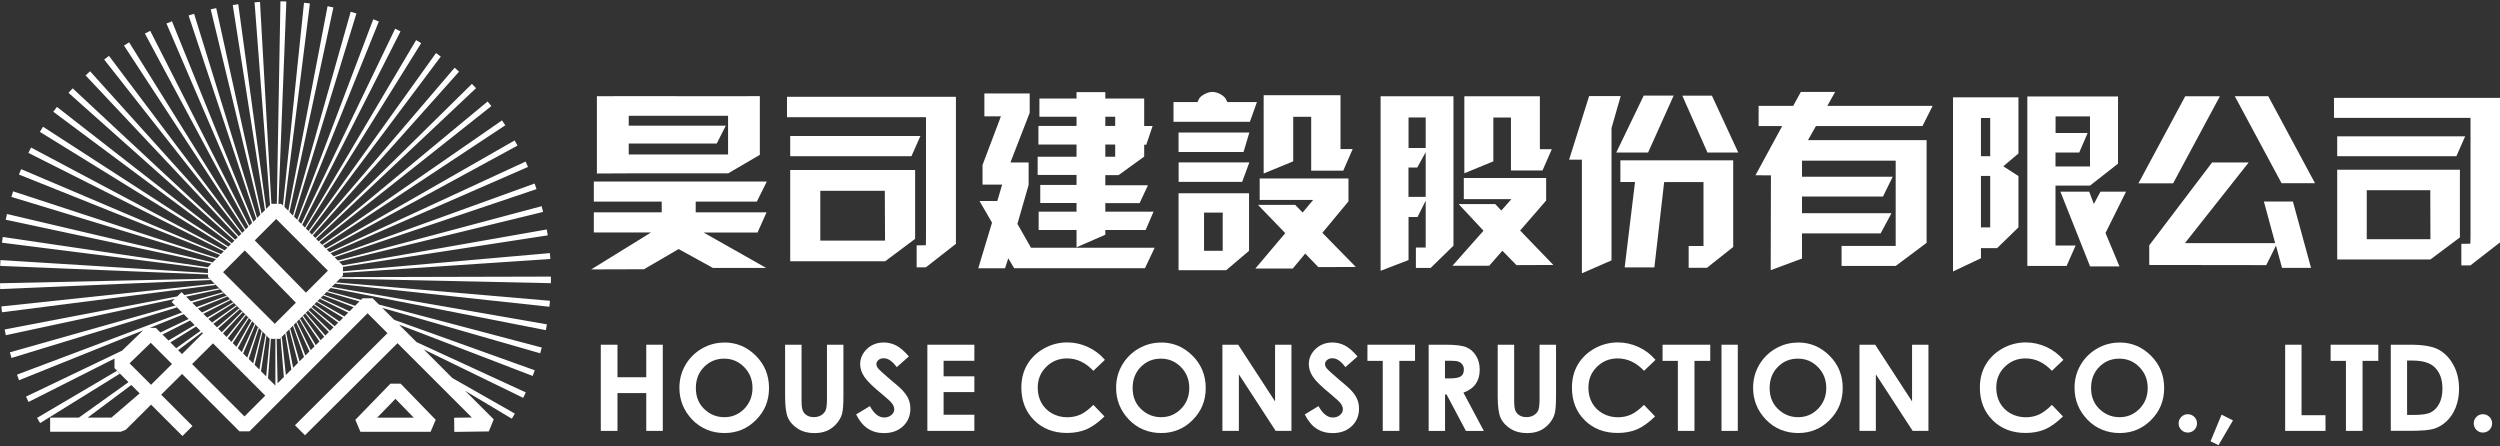 <svg width="280" height="50" viewBox="0 0 280 50" fill="none" xmlns="http://www.w3.org/2000/svg">
<rect x="0" y="0" width="280" height="50" fill="#333333" stroke="none"/>
<g clip-path="url(#clip0_32_3027)">
<path d="M41.736 33.405H40.613L40.433 33.585L36.687 32.599L36.584 32.702L40.262 33.757L39.764 34.254L36.284 33.002L36.19 33.096L39.61 34.408L39.156 34.862L35.916 33.371L35.821 33.465L39.002 35.017L38.573 35.445L35.556 33.731L35.47 33.816L38.427 35.591L38.016 36.002L35.213 34.074L35.127 34.151L37.879 36.139L37.484 36.534L34.896 34.391L34.819 34.468L37.356 36.662L36.962 37.057L34.57 34.717L34.493 34.794L36.833 37.185L36.439 37.58L34.253 35.034L34.176 35.111L36.31 37.708L35.916 38.102L33.936 35.351L33.85 35.437L35.779 38.24L35.367 38.651L33.601 35.685L33.516 35.771L35.23 38.788L34.801 39.217L33.258 36.028L33.173 36.114L34.656 39.362L34.201 39.817L32.898 36.388L32.804 36.482L34.047 39.971L33.55 40.468L32.495 36.791L32.393 36.894L33.378 40.64L32.83 41.188L32.058 37.228L31.938 37.348L32.633 41.386L32.016 42.003L31.561 37.725L31.424 37.862L31.793 42.225L31.09 42.928L30.987 37.957H30.841V43.186L30.018 42.363L30.344 37.957H30.207L29.812 42.157L29.23 41.574L29.847 37.597L29.735 37.485L29.05 41.394L28.518 40.863L29.41 37.16L29.307 37.057L28.355 40.7L27.858 40.203L28.998 36.748L28.895 36.654L27.695 40.048L27.232 39.585L28.604 36.362L28.51 36.268L27.078 39.431L26.641 38.994L28.235 35.994L28.141 35.908L26.487 38.848L26.067 38.428L27.875 35.642L27.79 35.557L25.93 38.291L25.518 37.88L27.541 35.3L27.455 35.214L25.381 37.742L24.978 37.34L27.198 34.965L27.112 34.88L24.841 37.202L24.438 36.8L26.864 34.631L26.778 34.545L24.301 36.662L23.898 36.26L26.521 34.297L26.435 34.211L23.752 36.122L23.341 35.711L26.178 33.954L26.092 33.868L23.204 35.574L22.775 35.145L25.827 33.602L25.732 33.508L22.621 34.999L22.166 34.545L25.441 33.225L25.347 33.131L22.012 34.391L21.532 33.911L25.055 32.839L24.952 32.736L21.369 33.748L20.846 33.225L24.627 32.411L24.515 32.299L20.658 33.045L20.332 32.719L19.852 33.199L0.522 36.902C0.565 37.117 0.6 37.331 0.651 37.545L19.569 33.482L19.226 33.825L22.724 37.331L20.384 39.654L19.946 39.217L22.612 37.22L22.449 37.057L19.732 39.002L19.081 38.351L21.961 36.568L21.798 36.405L18.866 38.137L18.198 37.468L21.292 35.9L21.121 35.728L17.966 37.237L17.452 36.722H16.775L20.581 35.188L20.392 34.999L1.903 41.96C1.98 42.166 2.057 42.38 2.134 42.586L16.02 37.005L13.68 39.268L2.914 44.42C3.008 44.617 3.103 44.823 3.197 45.02L12.823 40.16V41.231L15.789 44.206L15.643 44.06L12.48 46.769H9.823L14.709 43.117L14.392 42.8L8.837 46.769H5.614V48.354H13.543L14.1 48.123L16.92 45.32L20.435 48.834L21.558 47.712L18.052 44.206L20.392 41.883L26.821 48.312H27.944L31.398 44.857L41.17 35.085L43.399 37.314L33.035 47.626L34.158 48.749L44.522 38.437L52.845 46.76L50.865 46.786L50.882 48.372L54.748 48.32L55.297 46.966L52.099 43.769L57.328 46.897C57.44 46.709 57.551 46.511 57.663 46.323L50.659 42.337L47.471 39.14L58.597 44.557C58.691 44.36 58.794 44.154 58.888 43.949L46.656 38.317L45.079 36.739L44.702 36.362L59.66 42.105C59.737 41.9 59.814 41.685 59.891 41.471L44.153 35.822L42.816 34.485L60.5 39.568C60.56 39.354 60.62 39.14 60.68 38.925L42.439 34.108L41.727 33.397L41.736 33.405ZM16.92 43.1L14.512 40.691L16.886 38.394L19.261 40.768L16.92 43.091V43.1ZM27.378 46.64L21.515 40.777L23.855 38.454L29.71 44.309L27.378 46.64Z" fill="white"/>
<path d="M43.725 42.971L39.799 47.017L40.365 48.363H48.225L48.799 47.017L44.873 42.971H43.733H43.725ZM42.242 46.777L44.291 44.668L46.339 46.777H42.242Z" fill="white"/>
<path d="M23.299 31.039L30.208 37.956H31.331L38.411 30.876V30.559L61.641 29.008C61.624 28.793 61.606 28.57 61.589 28.347L38.411 30.387V29.89L61.349 26.359C61.315 26.145 61.281 25.922 61.238 25.699L38.385 29.719L37.974 29.308L60.826 23.736C60.775 23.521 60.715 23.307 60.663 23.093L37.845 29.179L37.477 28.81L60.089 21.181C60.021 20.976 59.944 20.761 59.875 20.556L37.365 28.699L37.022 28.356L59.138 18.695C59.052 18.498 58.958 18.293 58.863 18.096L36.911 28.245L36.594 27.927L57.963 16.304C57.861 16.107 57.749 15.918 57.638 15.73L36.482 27.825L36.182 27.524L56.592 14.032C56.472 13.852 56.343 13.664 56.223 13.484L36.079 27.422L35.788 27.13L55.032 11.881C54.895 11.709 54.758 11.538 54.612 11.367L35.685 27.036L35.402 26.753L53.317 9.875C53.163 9.712 53.009 9.558 52.855 9.395L35.325 26.65L35.042 26.367L51.414 8.024C51.252 7.878 51.08 7.732 50.917 7.586L34.939 26.273L34.648 25.982L49.366 6.335C49.194 6.206 49.014 6.069 48.834 5.941L34.554 25.879L34.254 25.579L47.171 4.835C46.983 4.715 46.794 4.603 46.606 4.492L34.159 25.493L33.851 25.184L44.857 3.515C44.66 3.412 44.463 3.318 44.257 3.215L33.739 25.064L33.405 24.739L42.431 2.409C42.225 2.323 42.011 2.246 41.805 2.16L33.294 24.619L32.934 24.259L39.92 1.509C39.705 1.44 39.491 1.38 39.277 1.32L32.813 24.147L32.419 23.753L37.34 0.832C37.125 0.789 36.902 0.737 36.688 0.695L32.291 23.607L31.854 23.17L34.708 0.386C34.485 0.36 34.271 0.335 34.048 0.309L31.691 23.024L31.502 22.836H31.185L32.068 0.163C31.845 0.163 31.622 0.146 31.408 0.146L31.005 22.827H30.396L29.119 0.215C28.913 0.232 28.716 0.249 28.511 0.266L30.242 22.964L29.813 23.393L26.685 0.472C26.479 0.497 26.273 0.532 26.067 0.566L29.676 23.53L29.291 23.916L24.216 0.909C24.01 0.952 23.805 1.003 23.599 1.046L29.162 24.044L28.802 24.404L21.739 1.543C21.533 1.603 21.327 1.672 21.122 1.732L28.699 24.516L28.365 24.85L19.261 2.383C19.056 2.46 18.85 2.546 18.644 2.632L28.236 24.962L27.919 25.279L16.827 3.455C16.63 3.549 16.424 3.652 16.227 3.755L27.816 25.39L27.516 25.699L14.461 4.741C14.273 4.852 14.075 4.981 13.887 5.101L27.413 25.793L27.122 26.084L12.207 6.258C12.027 6.395 11.838 6.532 11.667 6.669L27.027 26.179L26.865 26.342L26.736 26.462L10.089 7.981C9.918 8.135 9.755 8.289 9.584 8.444L26.633 26.564L26.342 26.847L8.135 9.892C7.981 10.055 7.827 10.226 7.672 10.398L26.256 26.95L25.965 27.242L6.378 11.975C6.241 12.155 6.104 12.335 5.966 12.515L25.87 27.336L25.579 27.627L4.818 14.195C4.698 14.384 4.578 14.572 4.466 14.77L25.476 27.739L25.167 28.039L3.481 16.527C3.378 16.724 3.275 16.921 3.181 17.127L25.065 28.142L24.747 28.459L2.366 18.944C2.281 19.15 2.203 19.355 2.126 19.553L24.653 28.562L24.31 28.905L1.466 21.43C1.398 21.636 1.338 21.85 1.278 22.056L24.19 29.016L23.822 29.385L0.78 23.967C0.729 24.181 0.686 24.396 0.643 24.61L23.684 29.522L23.299 29.916V29.933L0.309 26.539C0.283 26.753 0.249 26.967 0.223 27.182L23.29 30.096V30.576L0.052 29.128C0.035 29.342 0.026 29.565 0.018 29.779L23.299 30.739V31.039ZM36.731 30.31L34.262 32.779L28.536 26.924L30.936 24.524L36.722 30.31H36.731ZM27.413 28.047L33.139 33.902L30.773 36.268L24.987 30.482L27.413 28.056V28.047Z" fill="white"/>
<path d="M37.022 32.256L61.134 36.979C61.177 36.765 61.22 36.542 61.254 36.328L37.142 32.136L37.022 32.256Z" fill="white"/>
<path d="M61.709 30.979L38.248 31.039L38.076 31.21L61.7 31.716C61.7 31.493 61.7 31.279 61.7 31.056V30.979H61.709Z" fill="white"/>
<path d="M37.511 31.767L61.529 34.356C61.555 34.133 61.572 33.91 61.598 33.688L37.648 31.63L37.511 31.767Z" fill="white"/>
<path d="M19.629 34.219L1.105 39.457C1.165 39.662 1.225 39.877 1.285 40.091L19.826 34.425L19.629 34.228V34.219Z" fill="white"/>
<path d="M13.106 41.523L4.148 46.803C4.26 47 4.371 47.188 4.491 47.386L13.423 41.848L13.098 41.523H13.106Z" fill="white"/>
<path d="M23.47 31.21L0 31.725C0 31.939 0.009 32.162 0.017 32.376L23.616 31.365L23.47 31.219V31.21Z" fill="white"/>
<path d="M24.035 31.776L0.154 34.322C0.171 34.536 0.197 34.751 0.223 34.974L24.155 31.913L24.027 31.785L24.035 31.776Z" fill="white"/>
<path d="M78.801 26.042L85.813 30.01H79.847L76.007 27.893L72.124 30.156L66.218 30.173L72.921 26.033H66.509V23.779H74.112V22.579H66.509V20.333H85.882L84.767 22.579H77.918V23.779H85.856L84.844 26.042H78.81H78.801ZM66.852 10.775L70.418 10.767L82.016 10.775L85.102 10.767V17.341L81.553 19.416H70.427L66.861 19.433V19.416H66.852V10.784H66.861L66.852 10.775ZM70.418 17.298H81.544V12.97H70.418V14.075H81.287L80.276 16.073H70.418V17.298Z" fill="white"/>
<path d="M107.063 10.844V27.31L103.694 29.942H102.665V27.482L103.694 27.465L103.711 26.505V13.124H88.144V10.844H107.063ZM102.091 17.495H88.504V15.232H103.085L102.082 17.495H102.091ZM102.494 19.038V26.753L99.134 29.265H88.504V19.038H102.494ZM91.873 21.37V26.95H99.125L99.099 21.37H91.865H91.873Z" fill="white"/>
<path d="M113.963 25.099L115.471 27.747H129.324L128.235 30.036H113.586L112.926 28.93L112.566 30.045H109.565L111.108 24.936L109.703 22.51H111.7L112.24 20.676H110.045V18.473L112.103 13.03H110.251V10.466H115.326V12.635L113.166 18.198H115.206V20.71L113.946 25.09L113.963 25.099ZM120.572 23.693V22.733H116.509V20.71H120.572V19.596H116.217V17.555H120.572V16.184H116.303V14.101H120.572V13.072H116.414V11.032H120.572V10.321H123.795V11.032H128.149V14.11H129.092L128.381 16.218L128.149 16.201V17.538L125.278 19.613H123.795V20.753H128.569L127.635 22.75H123.795V23.71H129.195L128.312 25.759H123.795V26.29L120.572 27.696V25.759H116.329V23.71H120.572V23.693ZM123.795 14.101H124.901V13.072H123.795V14.101ZM123.795 17.555H124.901V16.184H123.795V17.555Z" fill="white"/>
<path d="M134.116 11.435C134.15 11.349 134.21 11.229 134.296 11.066C134.373 10.903 134.561 10.741 134.861 10.569C135.153 10.398 135.461 10.303 135.779 10.295C136.087 10.295 136.413 10.389 136.739 10.578C137.064 10.766 137.279 10.989 137.373 11.246L137.45 11.435H140.776L139.987 13.638H131.433V11.435H134.116ZM139.927 14.847L139.276 17.024H131.998V14.847H139.927ZM139.927 18.19L139.122 20.367H132.007V18.19H139.936H139.927ZM139.893 21.644V28.09L137.339 30.259H131.998V21.644H139.893ZM134.853 28.09H136.944V23.813H134.853V28.09ZM145.893 23.804L147.076 22.39H141.085V19.99H151.028V22.553L148.105 26.076L151.851 29.899L147.651 29.916L146.185 28.399L144.788 30.079H140.596L143.948 26.11L140.896 22.947H145.062L145.893 23.804ZM150.445 19.115H146.853V13.081H144.839V18.07L141.53 19.433V10.664H150.136V16.698H151.499L150.445 19.115Z" fill="white"/>
<path d="M162.788 10.784V27.516L160.234 30.01H158.58V27.722H159.677V22.476L158.768 24.302H157.757V29.128L154.628 30.328V10.784H162.78H162.788ZM157.757 16.578H159.677V13.158H157.757V16.578ZM157.757 22.047H159.677V17.041L158.734 18.764H157.748V22.047H157.757ZM166.157 25.845L163.363 22.853H167.46L168.146 23.581L169.277 22.304H163.946V19.938H173.169V22.459L170.254 25.819L173.975 29.676L169.843 29.693L168.266 28.082L166.791 29.762H162.677L166.157 25.836V25.845ZM172.757 19.09H169.226V13.167H167.254V18.07L164.006 19.407V10.784H172.466V16.707H173.803L172.766 19.081L172.757 19.09Z" fill="white"/>
<path d="M177.995 10.758H181.518L180.489 14.35V29.162L177.172 30.61V17.881H175.74L177.986 10.749L177.995 10.758ZM184.098 10.707H187.449L184.586 17.084H181.02L184.098 10.707ZM183.138 20.384H181.483V17.958H194.118V27.662L191.178 29.993H189.129V27.55H190.792V20.393H186.386L185.289 29.95H181.963L183.121 20.393L183.138 20.384ZM188.409 10.715H191.735L194.684 17.084H191.238L188.418 10.715H188.409Z" fill="white"/>
<path d="M198.345 19.638L196.613 19.63L199.605 14.118H196.965V11.855H200.839L201.696 10.295H205.537L204.662 11.855H216.457L215.317 14.118H203.385L202.494 15.695H215.78V27.199L212.317 29.787H206.257V27.541H212.317V17.992H201.825V19.793H211.983L210.894 22.013H201.825V23.881H211.845L210.628 26.144H201.825V28.956L198.319 30.259L198.345 19.638Z" fill="white"/>
<path d="M221.866 27.782V28.922L218.737 30.405V10.904H226.066V17.187L224.369 18.627L226.066 19.715V25.467L223.675 27.79H221.866V27.782ZM221.866 17.495H222.903V13.218H221.866V17.495ZM221.866 19.698V25.467H222.903V19.707H221.866V19.698ZM227.061 10.801H237.218V18.327L234.081 20.787H230.215V27.499H232.469L231.458 29.788H227.061V10.818V10.801ZM234.09 13.038H230.224V14.898H233.815L232.872 17.084H230.215V18.644H234.081V13.038H234.09ZM235.812 26.084L237.381 29.839H234.09L230.764 21.464H233.987L234.51 22.844L235.255 21.464H238.118L235.821 26.084H235.812Z" fill="white"/>
<path d="M248.627 10.784L243.39 20.53H239.507L244.744 10.784H248.619H248.627ZM254.816 27.216L253.556 22.57H256.805L258.836 30.002H255.588L254.91 27.507L253.822 29.693L240.715 29.676V27.473L247.753 18.198H251.85L244.71 27.233H254.825L254.816 27.216ZM250.299 10.775H254.045L259.282 20.521H255.536L250.299 10.775Z" fill="white"/>
<path d="M280 10.964V27.148L276.682 29.728H275.671V27.31L276.682 27.293L276.699 26.35V13.201H261.407V10.964H279.991H280ZM275.114 17.496H261.767V15.267H276.099L275.114 17.496ZM275.508 19.013V26.59L272.208 29.059H261.767V19.013H275.517H275.508ZM265.076 21.302V26.788H272.208L272.191 21.302H265.085H265.076Z" fill="white"/>
<path d="M67.289 38.608H69.158V42.251H72.381V38.608H74.232V48.26H72.381V44.025H69.158V48.26H67.289V38.608Z" fill="white"/>
<path d="M81.133 38.359C82.496 38.359 83.67 38.856 84.656 39.842C85.642 40.828 86.13 42.037 86.13 43.46C86.13 44.883 85.65 46.057 84.673 47.034C83.705 48.011 82.53 48.5 81.142 48.5C79.753 48.5 78.493 48.003 77.533 47C76.573 45.997 76.093 44.805 76.093 43.434C76.093 42.508 76.316 41.66 76.761 40.888C77.207 40.117 77.824 39.499 78.604 39.045C79.384 38.591 80.224 38.368 81.124 38.368M81.107 40.168C80.216 40.168 79.462 40.477 78.853 41.102C78.244 41.719 77.936 42.508 77.936 43.468C77.936 44.531 78.322 45.38 79.084 45.997C79.676 46.486 80.362 46.725 81.133 46.725C82.007 46.725 82.745 46.408 83.362 45.783C83.97 45.148 84.279 44.377 84.279 43.451C84.279 42.525 83.97 41.754 83.353 41.12C82.736 40.485 81.982 40.168 81.099 40.168" fill="white"/>
<path d="M87.931 38.608H89.774V44.848C89.774 45.388 89.817 45.765 89.911 45.988C90.005 46.211 90.159 46.391 90.374 46.52C90.588 46.657 90.854 46.717 91.154 46.717C91.479 46.717 91.754 46.64 91.994 46.494C92.225 46.348 92.388 46.16 92.482 45.928C92.577 45.697 92.62 45.26 92.62 44.617V38.608H94.462V44.36C94.462 45.328 94.411 46.005 94.3 46.383C94.188 46.76 93.982 47.12 93.674 47.471C93.365 47.823 93.014 48.08 92.611 48.251C92.208 48.423 91.737 48.508 91.205 48.508C90.502 48.508 89.894 48.346 89.379 48.028C88.865 47.703 88.488 47.308 88.265 46.82C88.042 46.34 87.931 45.517 87.931 44.368V38.617V38.608Z" fill="white"/>
<path d="M101.799 39.919L100.436 41.12C99.956 40.459 99.476 40.125 98.979 40.125C98.739 40.125 98.542 40.185 98.388 40.322C98.234 40.451 98.156 40.597 98.156 40.76C98.156 40.922 98.208 41.077 98.319 41.222C98.465 41.411 98.919 41.831 99.665 42.465C100.368 43.048 100.788 43.417 100.942 43.571C101.311 43.948 101.576 44.308 101.731 44.651C101.885 44.994 101.962 45.371 101.962 45.774C101.962 46.563 101.688 47.223 101.139 47.737C100.591 48.251 99.879 48.508 98.996 48.508C98.311 48.508 97.711 48.337 97.196 48.003C96.682 47.668 96.253 47.137 95.885 46.417L97.428 45.483C97.891 46.34 98.431 46.76 99.031 46.76C99.348 46.76 99.614 46.666 99.828 46.486C100.042 46.306 100.154 46.091 100.154 45.851C100.154 45.637 100.076 45.414 99.913 45.191C99.751 44.977 99.391 44.643 98.842 44.188C97.788 43.331 97.111 42.671 96.802 42.2C96.493 41.737 96.339 41.265 96.339 40.802C96.339 40.134 96.596 39.559 97.102 39.079C97.608 38.599 98.242 38.359 98.988 38.359C99.468 38.359 99.931 38.471 100.368 38.694C100.805 38.916 101.276 39.319 101.782 39.911" fill="white"/>
<path d="M103.865 38.608H109.128V40.408H105.682V42.148H109.128V43.914H105.682V46.451H109.128V48.26H103.865V38.608Z" fill="white"/>
<path d="M123.744 40.305L122.458 41.531C121.583 40.605 120.598 40.142 119.509 40.142C118.583 40.142 117.812 40.459 117.177 41.085C116.543 41.711 116.226 42.491 116.226 43.417C116.226 44.059 116.363 44.634 116.646 45.131C116.929 45.628 117.323 46.022 117.829 46.305C118.343 46.588 118.909 46.734 119.535 46.734C120.066 46.734 120.555 46.631 121.001 46.434C121.438 46.237 121.926 45.877 122.458 45.345L123.701 46.64C122.989 47.334 122.312 47.814 121.678 48.088C121.043 48.354 120.323 48.491 119.509 48.491C118.009 48.491 116.783 48.02 115.823 47.068C114.872 46.117 114.392 44.9 114.392 43.408C114.392 42.448 114.606 41.591 115.043 40.845C115.48 40.099 116.097 39.499 116.912 39.036C117.726 38.582 118.6 38.351 119.535 38.351C120.332 38.351 121.095 38.522 121.832 38.856C122.569 39.191 123.203 39.671 123.735 40.288" fill="white"/>
<path d="M130.044 38.359C131.407 38.359 132.581 38.856 133.567 39.842C134.553 40.828 135.042 42.037 135.042 43.46C135.042 44.883 134.553 46.057 133.584 47.034C132.616 48.011 131.441 48.5 130.053 48.5C128.664 48.5 127.404 48.003 126.444 47C125.484 45.997 125.004 44.805 125.004 43.434C125.004 42.508 125.227 41.66 125.673 40.888C126.118 40.117 126.735 39.499 127.515 39.045C128.295 38.591 129.136 38.368 130.036 38.368M130.018 40.168C129.127 40.168 128.373 40.477 127.764 41.102C127.155 41.719 126.855 42.508 126.855 43.468C126.855 44.531 127.241 45.38 128.004 45.997C128.604 46.486 129.281 46.725 130.053 46.725C130.927 46.725 131.664 46.408 132.281 45.783C132.899 45.148 133.199 44.377 133.199 43.451C133.199 42.525 132.89 41.754 132.273 41.12C131.656 40.485 130.901 40.168 130.018 40.168Z" fill="white"/>
<path d="M136.91 38.608H138.676L142.808 44.96V38.608H144.642V48.26H142.876L138.753 41.925V48.26H136.91V38.608Z" fill="white"/>
<path d="M152.047 39.919L150.684 41.12C150.204 40.459 149.724 40.125 149.227 40.125C148.987 40.125 148.79 40.185 148.636 40.322C148.482 40.451 148.404 40.597 148.404 40.76C148.404 40.922 148.456 41.077 148.567 41.222C148.713 41.411 149.167 41.831 149.913 42.465C150.616 43.048 151.036 43.417 151.19 43.571C151.559 43.948 151.825 44.308 151.979 44.651C152.133 44.994 152.21 45.371 152.21 45.774C152.21 46.563 151.936 47.223 151.387 47.737C150.839 48.251 150.127 48.508 149.244 48.508C148.559 48.508 147.959 48.337 147.444 48.003C146.93 47.668 146.501 47.137 146.133 46.417L147.676 45.483C148.139 46.34 148.679 46.76 149.279 46.76C149.596 46.76 149.862 46.666 150.076 46.486C150.29 46.306 150.402 46.091 150.402 45.851C150.402 45.637 150.324 45.414 150.162 45.191C149.999 44.977 149.639 44.643 149.09 44.188C148.036 43.331 147.359 42.671 147.05 42.2C146.741 41.737 146.587 41.265 146.587 40.802C146.587 40.134 146.844 39.559 147.35 39.079C147.856 38.599 148.49 38.359 149.236 38.359C149.716 38.359 150.179 38.471 150.616 38.694C151.053 38.916 151.525 39.319 152.03 39.911" fill="white"/>
<path d="M153.153 38.608H158.485V40.417H156.728V48.26H154.868V40.417H153.153V38.608Z" fill="white"/>
<path d="M160.002 38.608H161.948C163.011 38.608 163.774 38.702 164.228 38.891C164.682 39.079 165.042 39.397 165.317 39.842C165.591 40.288 165.728 40.802 165.728 41.411C165.728 42.045 165.574 42.577 165.274 43.005C164.974 43.434 164.511 43.751 163.902 43.974L166.191 48.268H164.185L162.016 44.18H161.845V48.268H160.011V38.617L160.002 38.608ZM161.836 42.38H162.411C162.994 42.38 163.396 42.302 163.619 42.148C163.842 41.994 163.954 41.745 163.954 41.385C163.954 41.171 163.902 40.991 163.791 40.837C163.679 40.682 163.534 40.571 163.354 40.502C163.174 40.434 162.831 40.399 162.342 40.399H161.836V42.38Z" fill="white"/>
<path d="M167.743 38.608H169.586V44.848C169.586 45.388 169.629 45.765 169.723 45.988C169.818 46.211 169.972 46.391 170.186 46.52C170.4 46.657 170.666 46.717 170.966 46.717C171.292 46.717 171.566 46.64 171.806 46.494C172.038 46.348 172.201 46.16 172.295 45.928C172.381 45.697 172.432 45.26 172.432 44.617V38.608H174.275V44.36C174.275 45.328 174.223 46.005 174.112 46.383C174.001 46.76 173.795 47.12 173.486 47.471C173.178 47.823 172.826 48.08 172.423 48.251C172.021 48.423 171.549 48.508 171.018 48.508C170.315 48.508 169.706 48.346 169.192 48.028C168.677 47.703 168.3 47.308 168.077 46.82C167.855 46.34 167.743 45.517 167.743 44.368V38.617V38.608Z" fill="white"/>
<path d="M185.418 40.305L184.132 41.531C183.258 40.605 182.272 40.142 181.184 40.142C180.258 40.142 179.486 40.459 178.852 41.085C178.218 41.711 177.901 42.491 177.901 43.417C177.901 44.059 178.038 44.634 178.321 45.131C178.603 45.628 178.998 46.022 179.504 46.305C180.018 46.588 180.584 46.734 181.209 46.734C181.741 46.734 182.229 46.631 182.667 46.434C183.104 46.237 183.592 45.877 184.124 45.345L185.367 46.64C184.655 47.334 183.978 47.814 183.344 48.088C182.709 48.354 181.989 48.491 181.175 48.491C179.675 48.491 178.449 48.02 177.489 47.068C176.529 46.117 176.058 44.9 176.058 43.408C176.058 42.448 176.272 41.591 176.709 40.845C177.146 40.099 177.763 39.499 178.578 39.036C179.392 38.582 180.266 38.351 181.201 38.351C181.998 38.351 182.761 38.522 183.498 38.856C184.235 39.191 184.869 39.671 185.401 40.288" fill="white"/>
<path d="M186.207 38.608H191.547V40.417H189.781V48.26H187.921V40.417H186.207V38.608Z" fill="white"/>
<path d="M194.632 38.608H192.807V48.26H194.632V38.608Z" fill="white"/>
<path d="M201.388 38.359C202.751 38.359 203.925 38.856 204.911 39.842C205.897 40.828 206.385 42.037 206.385 43.46C206.385 44.883 205.897 46.057 204.928 47.034C203.959 48.011 202.785 48.5 201.396 48.5C200.008 48.5 198.748 48.003 197.788 47C196.828 45.997 196.348 44.805 196.348 43.434C196.348 42.508 196.571 41.66 197.016 40.888C197.462 40.117 198.079 39.499 198.859 39.045C199.639 38.591 200.479 38.368 201.379 38.368M201.362 40.168C200.471 40.168 199.716 40.477 199.108 41.102C198.499 41.728 198.199 42.508 198.199 43.468C198.199 44.531 198.585 45.38 199.348 45.997C199.948 46.486 200.625 46.725 201.396 46.725C202.271 46.725 203.008 46.408 203.625 45.783C204.234 45.148 204.542 44.377 204.542 43.451C204.542 42.525 204.234 41.754 203.617 41.12C202.999 40.485 202.245 40.168 201.362 40.168Z" fill="white"/>
<path d="M208.262 38.608H210.019L214.151 44.96V38.608H215.985V48.26H214.219L210.096 41.925V48.26H208.262V38.608Z" fill="white"/>
<path d="M231.098 40.305L229.812 41.531C228.938 40.605 227.952 40.142 226.863 40.142C225.938 40.142 225.166 40.459 224.532 41.085C223.898 41.711 223.58 42.491 223.58 43.417C223.58 44.059 223.718 44.634 224 45.131C224.283 45.628 224.678 46.022 225.183 46.305C225.698 46.588 226.263 46.734 226.889 46.734C227.421 46.734 227.909 46.631 228.355 46.434C228.792 46.237 229.281 45.877 229.812 45.345L231.055 46.64C230.344 47.334 229.666 47.814 229.032 48.088C228.398 48.354 227.678 48.491 226.863 48.491C225.363 48.491 224.138 48.02 223.178 47.068C222.226 46.117 221.746 44.9 221.746 43.408C221.746 42.448 221.96 41.591 222.398 40.845C222.835 40.099 223.452 39.499 224.266 39.036C225.081 38.582 225.955 38.351 226.889 38.351C227.686 38.351 228.449 38.522 229.186 38.856C229.924 39.191 230.558 39.671 231.089 40.288" fill="white"/>
<path d="M237.389 38.359C238.752 38.359 239.926 38.856 240.912 39.842C241.898 40.828 242.386 42.037 242.386 43.46C242.386 44.883 241.898 46.057 240.929 47.034C239.96 48.011 238.786 48.5 237.397 48.5C236.009 48.5 234.749 48.003 233.789 47C232.829 45.997 232.349 44.805 232.349 43.434C232.349 42.508 232.572 41.66 233.017 40.888C233.463 40.117 234.08 39.499 234.86 39.045C235.64 38.591 236.48 38.368 237.38 38.368M237.363 40.168C236.472 40.168 235.717 40.477 235.109 41.102C234.5 41.719 234.2 42.508 234.2 43.468C234.2 44.531 234.586 45.38 235.349 45.997C235.949 46.486 236.626 46.725 237.397 46.725C238.272 46.725 239.009 46.408 239.626 45.783C240.243 45.148 240.543 44.377 240.543 43.451C240.543 42.525 240.235 41.754 239.618 41.12C239 40.485 238.246 40.168 237.363 40.168Z" fill="white"/>
<path d="M245.035 46.391C245.318 46.391 245.558 46.494 245.764 46.691C245.961 46.888 246.064 47.128 246.064 47.42C246.064 47.711 245.961 47.943 245.764 48.148C245.558 48.346 245.318 48.448 245.035 48.448C244.753 48.448 244.504 48.346 244.307 48.148C244.11 47.951 244.007 47.703 244.007 47.42C244.007 47.137 244.11 46.897 244.307 46.691C244.513 46.494 244.753 46.391 245.035 46.391Z" fill="white"/>
<path d="M248.815 46.443L250.093 47.086L248.473 49.855L247.581 49.426L248.815 46.443Z" fill="white"/>
<path d="M255.938 38.608H257.773V46.503H260.456V48.26H255.938V38.608Z" fill="white"/>
<path d="M261.03 38.608H266.371V40.417H264.605V48.26H262.745V40.417H261.03V38.608Z" fill="white"/>
<path d="M267.768 38.608H269.945C271.351 38.608 272.388 38.78 273.074 39.131C273.751 39.483 274.316 40.04 274.754 40.828C275.199 41.608 275.414 42.526 275.414 43.571C275.414 44.317 275.285 44.994 275.045 45.62C274.796 46.246 274.462 46.76 274.025 47.172C273.588 47.583 273.116 47.866 272.611 48.02C272.105 48.174 271.222 48.252 269.979 48.252H267.768V38.6V38.608ZM269.593 40.383V46.469H270.442C271.282 46.469 271.891 46.374 272.268 46.177C272.645 45.98 272.954 45.663 273.194 45.209C273.434 44.754 273.554 44.197 273.554 43.528C273.554 42.508 273.271 41.711 272.696 41.145C272.182 40.64 271.351 40.383 270.211 40.383H269.585H269.593Z" fill="white"/>
<path d="M278.088 46.391C278.371 46.391 278.611 46.494 278.817 46.691C279.014 46.888 279.117 47.128 279.117 47.42C279.117 47.711 279.014 47.943 278.817 48.148C278.611 48.346 278.371 48.448 278.088 48.448C277.805 48.448 277.565 48.346 277.36 48.148C277.162 47.951 277.06 47.703 277.06 47.42C277.06 47.137 277.162 46.897 277.36 46.691C277.557 46.485 277.805 46.391 278.088 46.391Z" fill="white"/>
</g>
<defs>
<clipPath id="clip0_32_3027">
<rect width="280" height="49.708" fill="white" transform="translate(0 0.146)"/>
</clipPath>
</defs>
</svg>
